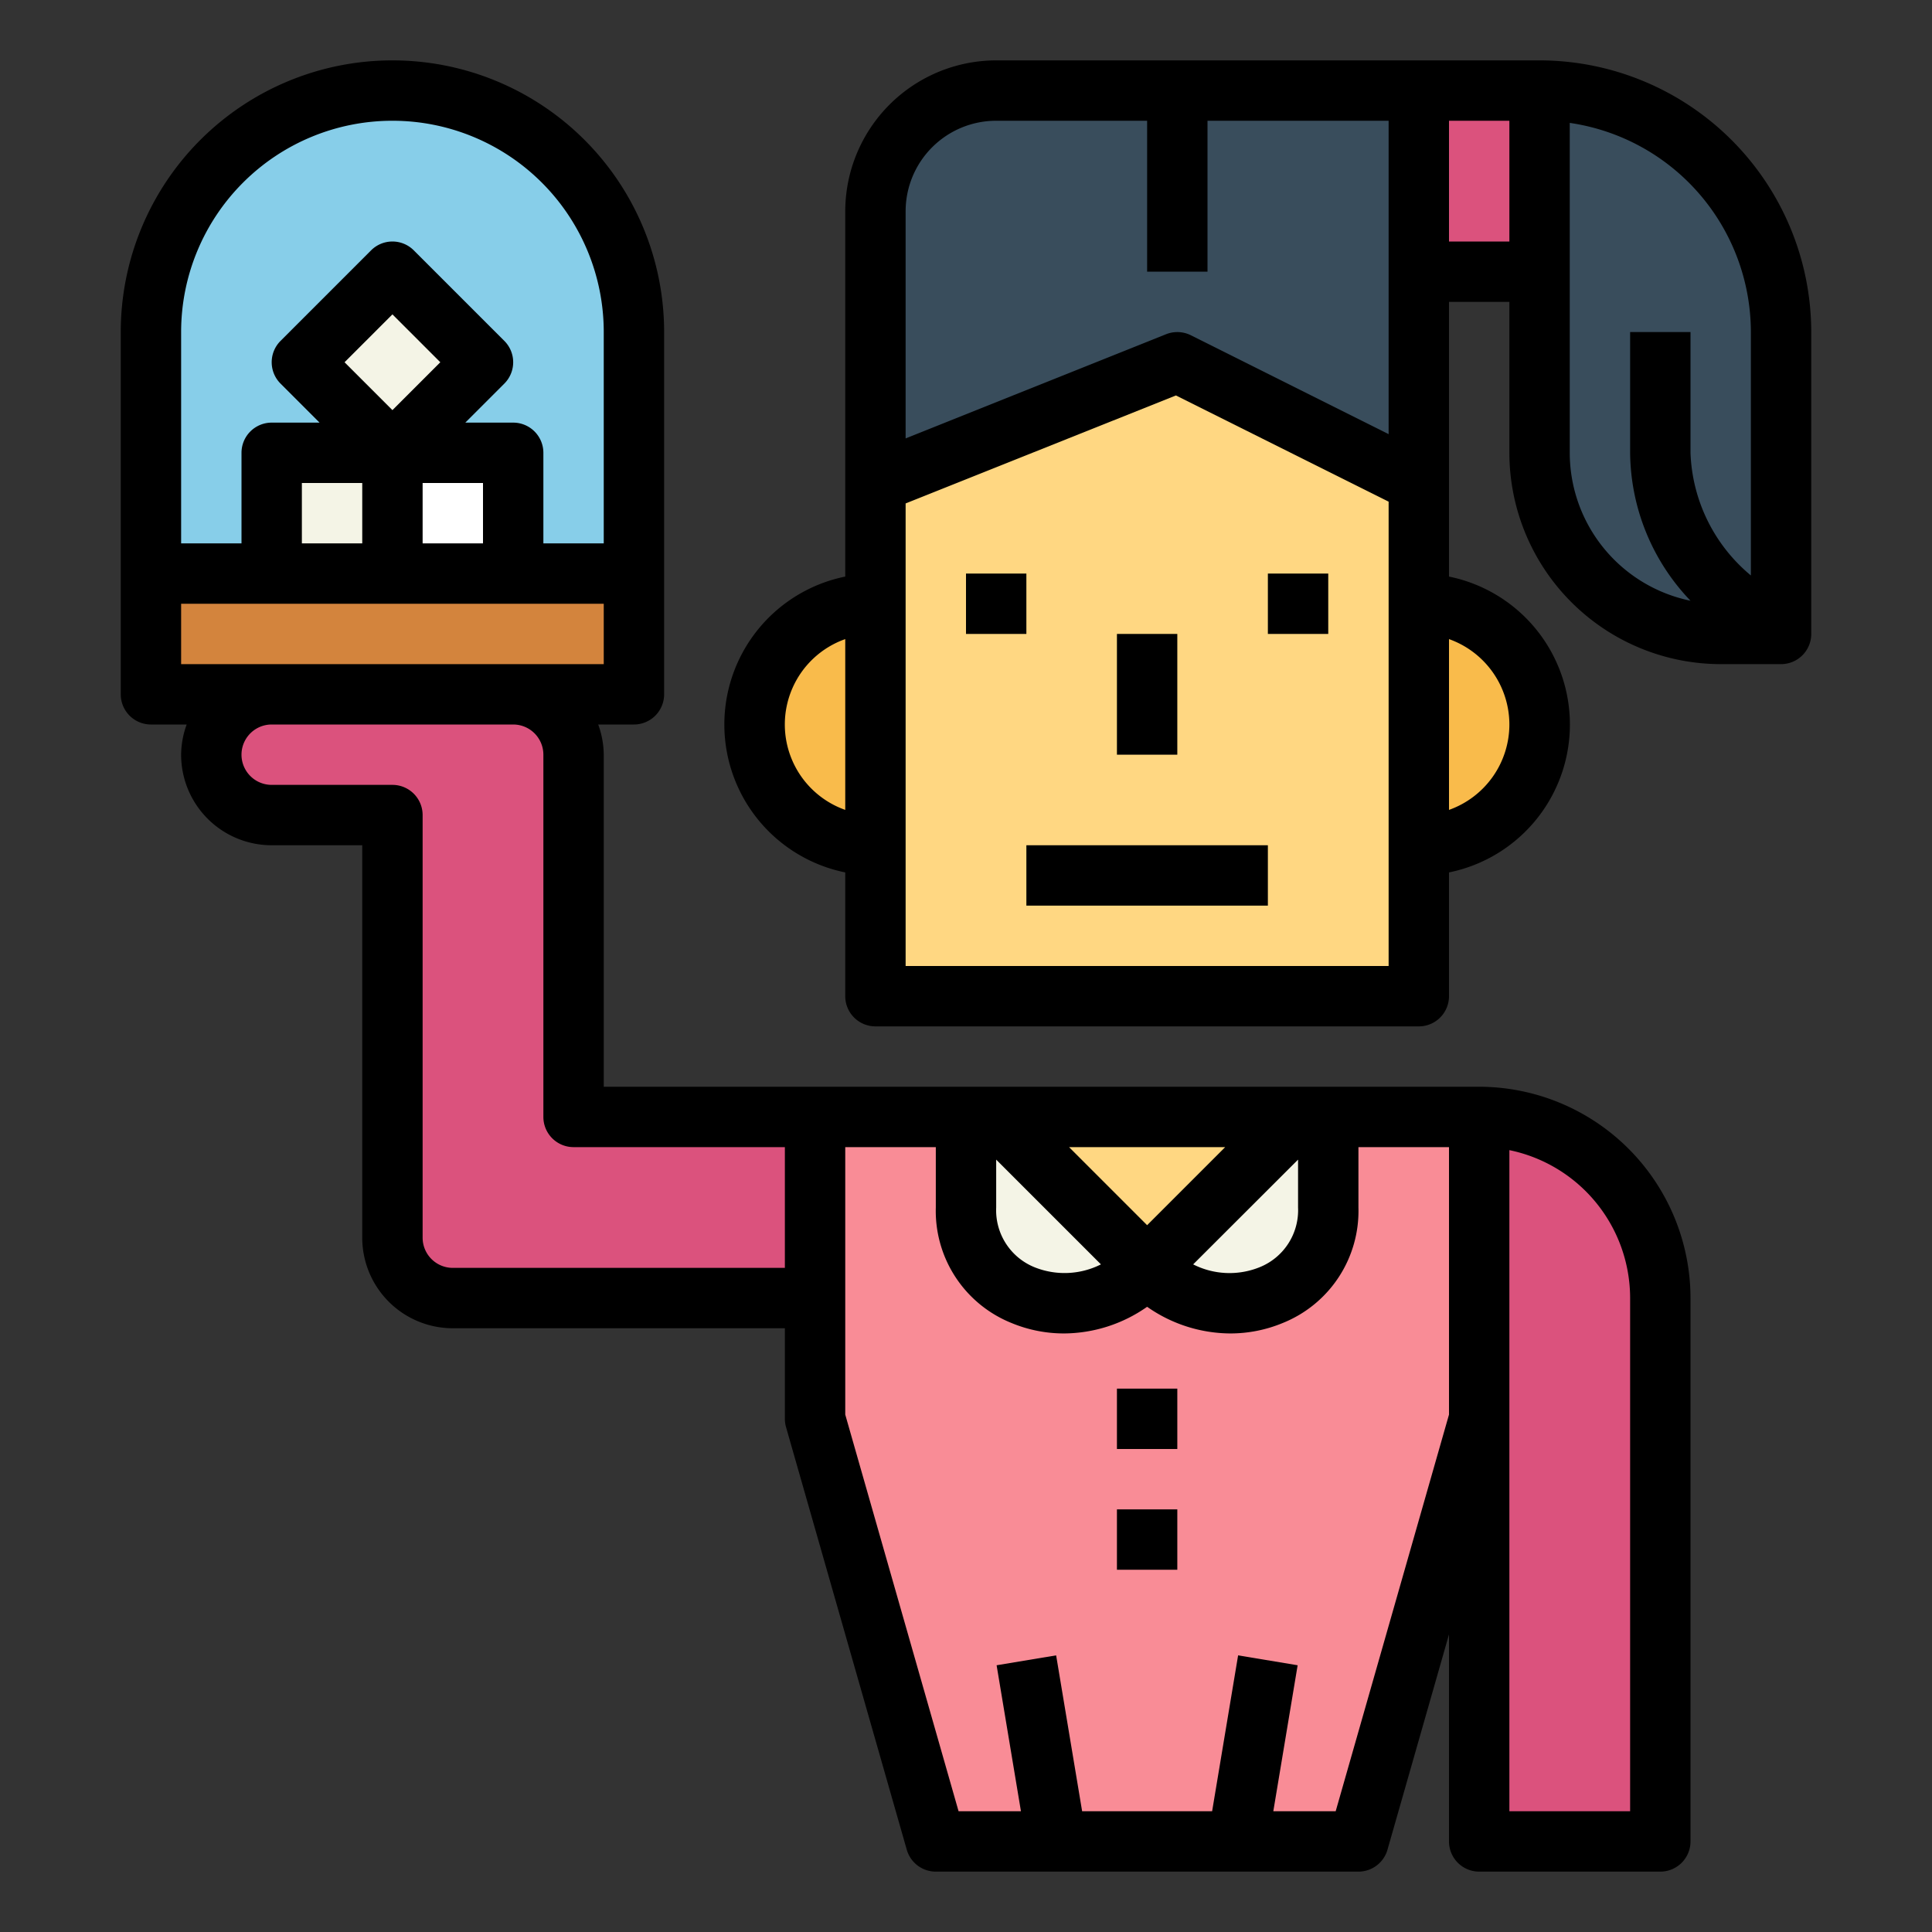 <svg height="512" viewBox="0 0 64 64" width="512" xmlns="http://www.w3.org/2000/svg"><rect x="0" y="0" width="64" height="64" fill="#333333" stroke="none"/><g id="Filled_outline" data-name="Filled outline"><path d="m45 61 4-14v-10h-22v10l4 14z" fill="#f98c96"/><path d="m47 33h-18v-17l10-4 8 4z" fill="#ffd782"/><path d="m29 28a4 4 0 0 1 0-8z" fill="#f9bb4b"/><path d="m47 20a4 4 0 0 1 0 8z" fill="#f9bb4b"/><path d="m47 16-8-4-10 4v-9a4 4 0 0 1 4-4h14z" fill="#394d5c"/><path d="m47 3h4v6h-4z" fill="#db527d"/><path d="m51 3a8 8 0 0 1 8 8v10a0 0 0 0 1 0 0h-2a6 6 0 0 1 -6-6v-12a0 0 0 0 1 0 0z" fill="#394d5c"/><path d="m19 37v-12a2 2 0 0 0 -2-2h-8a2 2 0 0 0 -2 2 2 2 0 0 0 2 2h4v14a2 2 0 0 0 2 2h12v-6z" fill="#db527d"/><path d="m5 19h16v4h-16z" fill="#d3843d"/><path d="m13 3a8 8 0 0 1 8 8v8a0 0 0 0 1 0 0h-16a0 0 0 0 1 0 0v-8a8 8 0 0 1 8-8z" fill="#87cee9"/><path d="m9 15h4v4h-4z" fill="#f4f4e6"/><path d="m10.879 9.879h4.243v4.243h-4.243z" fill="#f4f4e6" transform="matrix(.707 -.707 .707 .707 -4.678 12.707)"/><path d="m13 15h4v4h-4z" fill="#fff"/><path d="m33 37 5 5 5-5z" fill="#ffd782"/><path d="m32 37v3c0 3.131 3.786 4.214 6 2l-5-5z" fill="#f4f4e6"/><path d="m44 37v3c0 3.131-3.786 4.214-6 2l5-5z" fill="#f4f4e6"/><path d="m49 37a6 6 0 0 1 6 6v18a0 0 0 0 1 0 0h-6a0 0 0 0 1 0 0v-24a0 0 0 0 1 0 0z" fill="#db527d"/><path d="m32 19h2v2h-2z"/><path d="m42 19h2v2h-2z"/><path d="m37 21h2v4h-2z"/><path d="m34 28h8v2h-8z"/><path d="m60 11a9.01 9.01 0 0 0 -9-9h-18a5.006 5.006 0 0 0 -5 5v12.1a5 5 0 0 0 0 9.8v4.1a1 1 0 0 0 1 1h18a1 1 0 0 0 1-1v-4.1a5 5 0 0 0 0-9.8v-9.1h2v5a7.009 7.009 0 0 0 7 7h2a1 1 0 0 0 1-1zm-32 15.829a3 3 0 0 1 0-5.658zm18 5.171h-16v-15.323l8.954-3.577 7.046 3.518zm0-17.618-6.553-3.277a1.01 1.01 0 0 0 -.818-.034l-8.629 3.452v-7.523a3 3 0 0 1 3-3h5v5h2v-5h6zm4 9.618a3.006 3.006 0 0 1 -2 2.829v-5.658a3.006 3.006 0 0 1 2 2.829zm0-16h-2v-4h2zm8 11.063a5.531 5.531 0 0 1 -2-4.063v-4h-2v4a7.171 7.171 0 0 0 2 4.9 5.008 5.008 0 0 1 -4-4.9v-10.929a7.011 7.011 0 0 1 6 6.929z"/><path d="m37 46h2v2h-2z"/><path d="m37 50h2v2h-2z"/><path d="m22 23v-12a9 9 0 0 0 -18 0v12a1 1 0 0 0 1 1h1.184a2.966 2.966 0 0 0 -.184 1 3 3 0 0 0 3 3h3v13a3 3 0 0 0 3 3h11v3a1.007 1.007 0 0 0 .038.274l4 14a1 1 0 0 0 .962.726h14a1 1 0 0 0 .962-.726l2.038-7.133v6.859a1 1 0 0 0 1 1h6a1 1 0 0 0 1-1v-18a7.009 7.009 0 0 0 -7-7h-29v-11a2.966 2.966 0 0 0 -.184-1h1.184a1 1 0 0 0 1-1zm28 15.1a5.008 5.008 0 0 1 4 4.9v17h-4zm-9.414-.1-2.586 2.586-2.586-2.586zm2.414.414v1.586a2.035 2.035 0 0 1 -1.275 1.979 2.662 2.662 0 0 1 -2.2-.095zm-10 0 3.47 3.47a2.674 2.674 0 0 1 -2.2.095 2.035 2.035 0 0 1 -1.27-1.979zm-5-.414h3v2a4 4 0 0 0 2.51 3.827 4.519 4.519 0 0 0 1.74.345 4.831 4.831 0 0 0 2.75-.883 4.831 4.831 0 0 0 2.75.883 4.519 4.519 0 0 0 1.74-.345 4 4 0 0 0 2.51-3.827v-2h3v8.86l-3.754 13.14h-2.066l.806-4.836-1.972-.328-.861 5.164h-4.306l-.861-5.164-1.972.328.806 4.836h-2.066l-3.754-13.14zm-2 0v4h-11a1 1 0 0 1 -1-1v-14a1 1 0 0 0 -1-1h-4a1 1 0 0 1 0-2h8a1 1 0 0 1 1 1v12a1 1 0 0 0 1 1zm-6-16h-14v-2h14zm-7-8.414-1.586-1.586 1.586-1.586 1.586 1.586zm3 2.414v2h-2v-2zm-4 0v2h-2v-2zm8 2h-2v-3a1 1 0 0 0 -1-1h-1.586l1.293-1.293a1 1 0 0 0 0-1.414l-3-3a1 1 0 0 0 -1.414 0l-3 3a1 1 0 0 0 0 1.414l1.293 1.293h-1.586a1 1 0 0 0 -1 1v3h-2v-7a7 7 0 0 1 14 0z"/></g></svg>
